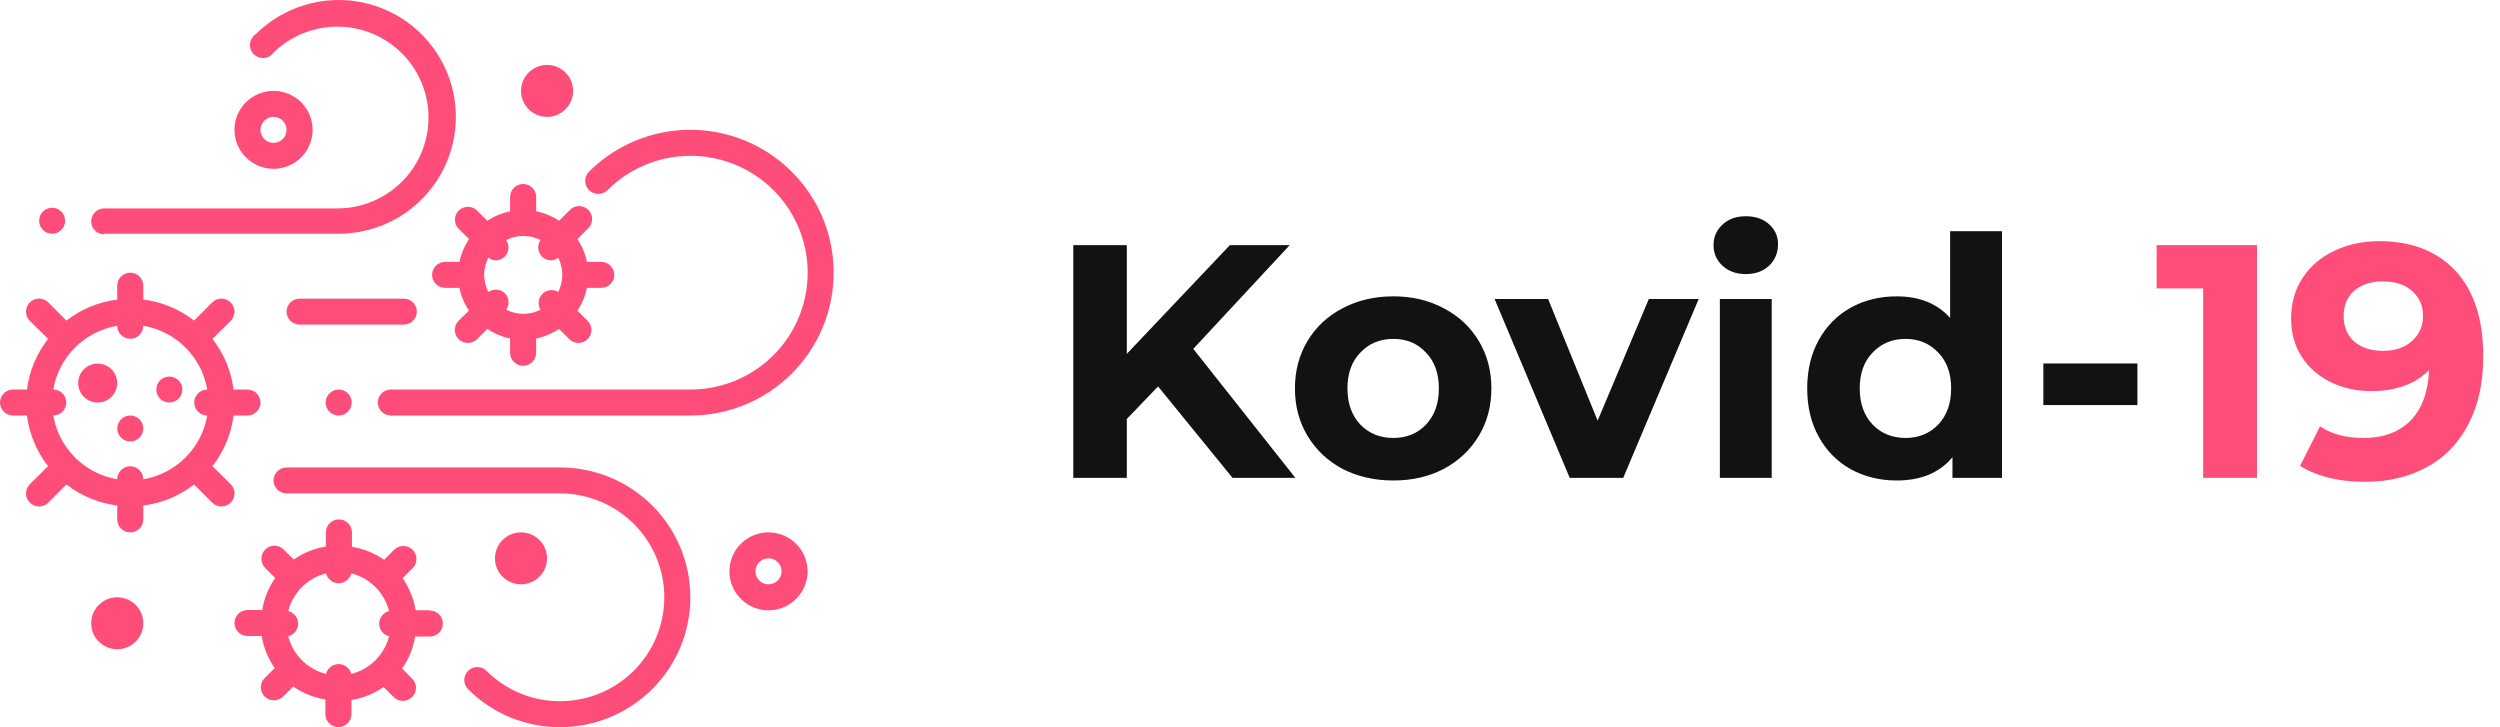 <svg width="361" height="105" viewBox="0 0 361 105" fill="none" xmlns="http://www.w3.org/2000/svg">
<path d="M15.049 33.75H48.905C51.688 33.749 54.427 33.065 56.882 31.757C59.336 30.449 61.429 28.558 62.975 26.251C64.521 23.945 65.473 21.293 65.747 18.533C66.02 15.772 65.606 12.986 64.542 10.423C63.478 7.859 61.797 5.597 59.646 3.836C57.496 2.075 54.943 0.869 52.214 0.326C49.485 -0.217 46.663 -0.08 44 0.723C41.336 1.526 38.912 2.971 36.942 4.931C36.711 5.082 36.516 5.282 36.371 5.516C36.227 5.75 36.135 6.014 36.104 6.287C36.072 6.561 36.102 6.838 36.19 7.099C36.279 7.36 36.423 7.598 36.614 7.797C36.805 7.996 37.038 8.15 37.295 8.249C37.553 8.348 37.83 8.39 38.105 8.37C38.38 8.351 38.648 8.271 38.889 8.137C39.131 8.003 39.339 7.817 39.5 7.594C41.037 6.093 42.919 4.991 44.983 4.383C47.046 3.775 49.227 3.681 51.335 4.108C53.443 4.535 55.414 5.471 57.076 6.833C58.738 8.195 60.039 9.942 60.867 11.922C61.694 13.902 62.022 16.053 61.822 18.189C61.623 20.324 60.901 22.378 59.721 24.171C58.541 25.964 56.938 27.441 55.052 28.474C53.166 29.506 51.056 30.062 48.905 30.094H15.049C14.55 30.094 14.072 30.291 13.719 30.643C13.366 30.994 13.168 31.471 13.168 31.969C13.168 32.466 13.366 32.943 13.719 33.294C14.072 33.646 14.55 33.844 15.049 33.844V33.75Z" fill="#FF4D79"/>
<path d="M120.378 39.374C120.379 35.294 119.166 31.305 116.893 27.912C114.62 24.519 111.388 21.874 107.606 20.313C103.825 18.751 99.664 18.343 95.65 19.139C91.635 19.935 87.948 21.901 85.055 24.787C84.701 25.14 84.501 25.619 84.501 26.118C84.501 26.617 84.701 27.096 85.055 27.449C85.409 27.802 85.889 28 86.39 28C86.891 28 87.371 27.802 87.725 27.449C89.694 25.485 92.117 24.035 94.782 23.228C97.446 22.421 100.27 22.282 103.001 22.823C105.733 23.363 108.288 24.568 110.441 26.329C112.594 28.09 114.278 30.353 115.343 32.918C116.408 35.483 116.822 38.271 116.549 41.033C116.275 43.796 115.321 46.449 113.773 48.756C112.225 51.064 110.129 52.955 107.672 54.262C105.215 55.569 102.473 56.251 99.688 56.249H56.428C55.929 56.249 55.45 56.447 55.098 56.798C54.745 57.15 54.547 57.627 54.547 58.124C54.547 58.621 54.745 59.098 55.098 59.45C55.45 59.801 55.929 59.999 56.428 59.999H99.688C105.175 59.999 110.438 57.826 114.318 53.958C118.198 50.09 120.378 44.844 120.378 39.374Z" fill="#FF4D79"/>
<path d="M80.879 67.5H41.381C40.882 67.5 40.404 67.698 40.051 68.049C39.698 68.401 39.5 68.878 39.5 69.375C39.5 69.872 39.698 70.349 40.051 70.701C40.404 71.052 40.882 71.25 41.381 71.25H80.879C84.87 71.25 88.697 72.83 91.519 75.643C94.341 78.456 95.926 82.272 95.926 86.25C95.926 90.228 94.341 94.043 91.519 96.857C88.697 99.67 84.87 101.25 80.879 101.25C78.904 101.258 76.948 100.875 75.123 100.121C73.299 99.368 71.643 98.26 70.252 96.862C69.9 96.513 69.423 96.317 68.926 96.317C68.429 96.317 67.953 96.513 67.6 96.862C67.424 97.037 67.284 97.244 67.189 97.473C67.093 97.701 67.044 97.946 67.044 98.194C67.044 98.441 67.093 98.686 67.189 98.915C67.284 99.143 67.424 99.351 67.6 99.525C69.34 101.269 71.409 102.651 73.689 103.591C75.968 104.531 78.412 105.01 80.879 105C83.349 105 85.795 104.515 88.077 103.573C90.359 102.63 92.433 101.249 94.179 99.508C95.926 97.767 97.311 95.7 98.256 93.425C99.201 91.15 99.688 88.712 99.688 86.25C99.688 83.788 99.201 81.35 98.256 79.075C97.311 76.8 95.926 74.733 94.179 72.992C92.433 71.251 90.359 69.87 88.077 68.927C85.795 67.985 83.349 67.5 80.879 67.5Z" fill="#FF4D79"/>
<path d="M35.737 56.25H33.724C33.389 53.583 32.336 51.056 30.677 48.938L33.31 46.331C33.664 45.978 33.863 45.499 33.863 45C33.863 44.501 33.664 44.022 33.31 43.669C32.956 43.316 32.476 43.117 31.975 43.117C31.474 43.117 30.994 43.316 30.64 43.669L28.025 46.294C25.9 44.64 23.365 43.59 20.69 43.256V41.25C20.69 40.753 20.491 40.276 20.139 39.924C19.786 39.572 19.308 39.375 18.809 39.375C18.31 39.375 17.831 39.572 17.479 39.924C17.126 40.276 16.928 40.753 16.928 41.25V43.256C14.252 43.59 11.718 44.64 9.592 46.294L6.978 43.669C6.624 43.316 6.144 43.117 5.643 43.117C5.142 43.117 4.661 43.316 4.307 43.669C3.953 44.022 3.754 44.501 3.754 45C3.754 45.499 3.953 45.978 4.307 46.331L6.94 48.938C5.281 51.056 4.228 53.583 3.893 56.25H1.881C1.382 56.25 0.904 56.447 0.551 56.799C0.198 57.151 0 57.628 0 58.125C0 58.622 0.198 59.099 0.551 59.451C0.904 59.802 1.382 60 1.881 60H3.893C4.228 62.667 5.281 65.194 6.94 67.312L4.307 69.919C4.131 70.093 3.991 70.3 3.896 70.529C3.8 70.757 3.751 71.002 3.751 71.25C3.751 71.498 3.8 71.743 3.896 71.971C3.991 72.2 4.131 72.407 4.307 72.581C4.482 72.757 4.69 72.896 4.919 72.992C5.148 73.087 5.394 73.136 5.643 73.136C5.891 73.136 6.137 73.087 6.366 72.992C6.595 72.896 6.803 72.757 6.978 72.581L9.592 69.956C11.718 71.61 14.252 72.66 16.928 72.994V75C16.928 75.497 17.126 75.974 17.479 76.326C17.831 76.677 18.31 76.875 18.809 76.875C19.308 76.875 19.786 76.677 20.139 76.326C20.491 75.974 20.69 75.497 20.69 75V72.994C23.365 72.66 25.9 71.61 28.025 69.956L30.64 72.581C30.814 72.757 31.022 72.896 31.252 72.992C31.481 73.087 31.727 73.136 31.975 73.136C32.223 73.136 32.469 73.087 32.698 72.992C32.927 72.896 33.135 72.757 33.31 72.581C33.487 72.407 33.627 72.2 33.722 71.971C33.818 71.743 33.867 71.498 33.867 71.25C33.867 71.002 33.818 70.757 33.722 70.529C33.627 70.3 33.487 70.093 33.31 69.919L30.677 67.312C32.336 65.194 33.389 62.667 33.724 60H35.737C36.236 60 36.714 59.802 37.067 59.451C37.419 59.099 37.617 58.622 37.617 58.125C37.617 57.628 37.419 57.151 37.067 56.799C36.714 56.447 36.236 56.25 35.737 56.25ZM29.925 60C29.533 62.3 28.433 64.421 26.779 66.07C25.124 67.719 22.996 68.815 20.69 69.206C20.69 68.709 20.491 68.232 20.139 67.88C19.786 67.529 19.308 67.331 18.809 67.331C18.31 67.331 17.831 67.529 17.479 67.88C17.126 68.232 16.928 68.709 16.928 69.206C14.621 68.815 12.493 67.719 10.839 66.07C9.184 64.421 8.085 62.3 7.693 60C8.192 60 8.67 59.802 9.023 59.451C9.375 59.099 9.574 58.622 9.574 58.125C9.574 57.628 9.375 57.151 9.023 56.799C8.67 56.447 8.192 56.25 7.693 56.25C8.085 53.95 9.184 51.829 10.839 50.18C12.493 48.53 14.621 47.434 16.928 47.044C16.928 47.541 17.126 48.018 17.479 48.37C17.831 48.721 18.31 48.919 18.809 48.919C19.308 48.919 19.786 48.721 20.139 48.37C20.491 48.018 20.69 47.541 20.69 47.044C22.996 47.434 25.124 48.53 26.779 50.18C28.433 51.829 29.533 53.95 29.925 56.25C29.426 56.25 28.948 56.447 28.595 56.799C28.242 57.151 28.044 57.628 28.044 58.125C28.044 58.622 28.242 59.099 28.595 59.451C28.948 59.802 29.426 60 29.925 60Z" fill="#FF4D79"/>
<path d="M14.107 58.125C15.665 58.125 16.928 56.866 16.928 55.312C16.928 53.759 15.665 52.5 14.107 52.5C12.548 52.5 11.285 53.759 11.285 55.312C11.285 56.866 12.548 58.125 14.107 58.125Z" fill="#FF4D79"/>
<path d="M24.451 58.125C25.49 58.125 26.332 57.285 26.332 56.25C26.332 55.215 25.49 54.375 24.451 54.375C23.412 54.375 22.57 55.215 22.57 56.25C22.57 57.285 23.412 58.125 24.451 58.125Z" fill="#FF4D79"/>
<path d="M18.811 63.75C19.849 63.75 20.691 62.91 20.691 61.875C20.691 60.84 19.849 60 18.811 60C17.772 60 16.93 60.84 16.93 61.875C16.93 62.91 17.772 63.75 18.811 63.75Z" fill="#FF4D79"/>
<path d="M62.069 88.125H60.018C59.748 86.46 59.105 84.877 58.138 83.494L59.586 82.05C59.761 81.875 59.9 81.668 59.995 81.439C60.09 81.211 60.139 80.966 60.139 80.719C60.139 80.472 60.09 80.227 59.995 79.998C59.9 79.77 59.761 79.562 59.586 79.388C59.41 79.213 59.202 79.074 58.973 78.979C58.744 78.885 58.498 78.836 58.25 78.836C58.002 78.836 57.757 78.885 57.528 78.979C57.299 79.074 57.09 79.213 56.915 79.388L55.467 80.831C54.079 79.867 52.491 79.226 50.821 78.956V76.875C50.821 76.378 50.623 75.901 50.27 75.549C49.917 75.198 49.439 75 48.94 75C48.441 75 47.963 75.198 47.61 75.549C47.257 75.901 47.059 76.378 47.059 76.875V78.919C45.389 79.189 43.801 79.829 42.413 80.794L40.965 79.35C40.79 79.175 40.582 79.037 40.352 78.942C40.123 78.847 39.878 78.799 39.63 78.799C39.382 78.799 39.136 78.847 38.907 78.942C38.678 79.037 38.47 79.175 38.294 79.35C38.119 79.525 37.98 79.732 37.885 79.961C37.79 80.189 37.741 80.434 37.741 80.681C37.741 80.928 37.79 81.173 37.885 81.402C37.98 81.63 38.119 81.838 38.294 82.013L39.743 83.456C38.775 84.84 38.133 86.423 37.862 88.088H35.736C35.237 88.088 34.759 88.285 34.406 88.637C34.054 88.988 33.855 89.465 33.855 89.963C33.855 90.46 34.054 90.937 34.406 91.288C34.759 91.64 35.237 91.838 35.736 91.838H37.786C38.057 93.502 38.7 95.085 39.667 96.469L38.219 97.912C38.043 98.087 37.903 98.294 37.807 98.523C37.712 98.751 37.663 98.996 37.663 99.244C37.663 99.491 37.712 99.736 37.807 99.965C37.903 100.193 38.043 100.401 38.219 100.575C38.394 100.751 38.602 100.89 38.831 100.985C39.06 101.081 39.306 101.13 39.554 101.13C39.803 101.13 40.049 101.081 40.278 100.985C40.507 100.89 40.715 100.751 40.89 100.575L42.338 99.131C43.726 100.095 45.314 100.736 46.984 101.006V103.125C46.984 103.622 47.182 104.099 47.535 104.451C47.888 104.802 48.366 105 48.865 105C49.364 105 49.842 104.802 50.195 104.451C50.548 104.099 50.746 103.622 50.746 103.125V101.081C52.416 100.811 54.004 100.17 55.392 99.206L56.84 100.65C57.015 100.826 57.223 100.965 57.452 101.06C57.681 101.156 57.927 101.205 58.175 101.205C58.423 101.205 58.669 101.156 58.898 101.06C59.128 100.965 59.336 100.826 59.511 100.65C59.687 100.476 59.827 100.268 59.922 100.04C60.018 99.811 60.067 99.566 60.067 99.319C60.067 99.071 60.018 98.826 59.922 98.598C59.827 98.369 59.687 98.162 59.511 97.987L58.062 96.544C59.03 95.16 59.672 93.577 59.943 91.912H62.069C62.567 91.912 63.046 91.715 63.399 91.363C63.751 91.012 63.95 90.535 63.95 90.037C63.95 89.54 63.751 89.063 63.399 88.712C63.046 88.36 62.567 88.162 62.069 88.162V88.125ZM56.181 91.875C55.849 93.188 55.167 94.386 54.206 95.344C53.246 96.301 52.044 96.981 50.727 97.312C50.625 96.907 50.39 96.547 50.059 96.29C49.729 96.033 49.322 95.893 48.903 95.893C48.483 95.893 48.076 96.033 47.745 96.29C47.415 96.547 47.18 96.907 47.078 97.312C45.761 96.981 44.559 96.301 43.599 95.344C42.638 94.386 41.956 93.188 41.623 91.875C42.03 91.773 42.391 91.539 42.649 91.21C42.907 90.88 43.047 90.474 43.047 90.056C43.047 89.638 42.907 89.232 42.649 88.903C42.391 88.573 42.03 88.339 41.623 88.237C41.956 86.925 42.638 85.726 43.599 84.769C44.559 83.811 45.761 83.131 47.078 82.8C47.18 83.205 47.415 83.565 47.745 83.822C48.076 84.079 48.483 84.219 48.903 84.219C49.322 84.219 49.729 84.079 50.059 83.822C50.39 83.565 50.625 83.205 50.727 82.8C52.044 83.131 53.246 83.811 54.206 84.769C55.167 85.726 55.849 86.925 56.181 88.237C55.775 88.339 55.414 88.573 55.156 88.903C54.898 89.232 54.758 89.638 54.758 90.056C54.758 90.474 54.898 90.88 55.156 91.21C55.414 91.539 55.775 91.773 56.181 91.875Z" fill="#FF4D79"/>
<path d="M66.246 33.056L67.732 34.518C67.06 35.519 66.588 36.639 66.341 37.818H64.272C63.773 37.818 63.294 38.016 62.941 38.367C62.589 38.719 62.391 39.196 62.391 39.693C62.391 40.191 62.589 40.667 62.941 41.019C63.294 41.371 63.773 41.568 64.272 41.568H66.341C66.578 42.741 67.045 43.856 67.713 44.85L66.228 46.312C66.051 46.486 65.911 46.694 65.816 46.922C65.72 47.151 65.671 47.396 65.671 47.643C65.671 47.891 65.72 48.136 65.816 48.364C65.911 48.593 66.051 48.8 66.228 48.975C66.403 49.148 66.612 49.286 66.841 49.379C67.07 49.472 67.316 49.52 67.563 49.518C67.811 49.52 68.056 49.472 68.285 49.379C68.514 49.286 68.723 49.148 68.898 48.975L70.365 47.493C71.364 48.161 72.481 48.632 73.657 48.881V50.943C73.657 51.441 73.855 51.917 74.208 52.269C74.561 52.621 75.039 52.818 75.538 52.818C76.037 52.818 76.515 52.621 76.868 52.269C77.221 51.917 77.419 51.441 77.419 50.943V48.881C78.601 48.635 79.725 48.163 80.729 47.493L82.196 48.975C82.55 49.325 83.03 49.521 83.529 49.519C84.028 49.518 84.506 49.318 84.858 48.965C85.209 48.612 85.406 48.134 85.404 47.637C85.402 47.139 85.203 46.663 84.848 46.312L83.381 44.85C84.048 43.855 84.514 42.74 84.754 41.568H86.823C87.322 41.568 87.8 41.371 88.153 41.019C88.506 40.667 88.704 40.191 88.704 39.693C88.704 39.196 88.506 38.719 88.153 38.367C87.8 38.016 87.322 37.818 86.823 37.818H84.754C84.518 36.645 84.051 35.53 83.381 34.537L84.848 33.056C85.045 32.888 85.205 32.681 85.318 32.448C85.431 32.216 85.494 31.962 85.504 31.704C85.514 31.446 85.471 31.188 85.376 30.948C85.282 30.707 85.138 30.489 84.955 30.306C84.772 30.123 84.552 29.98 84.311 29.886C84.07 29.792 83.811 29.748 83.552 29.758C83.293 29.768 83.039 29.831 82.806 29.944C82.572 30.056 82.365 30.216 82.196 30.412L80.729 31.875C79.724 31.211 78.6 30.746 77.419 30.506V28.443C77.419 27.946 77.221 27.469 76.868 27.117C76.515 26.766 76.037 26.568 75.538 26.568C75.039 26.568 74.561 26.766 74.208 27.117C73.855 27.469 73.657 27.946 73.657 28.443V30.506C72.482 30.749 71.365 31.213 70.365 31.875L68.898 30.412C68.724 30.236 68.516 30.097 68.286 30.002C68.057 29.907 67.811 29.858 67.563 29.858C67.315 29.858 67.069 29.907 66.84 30.002C66.611 30.097 66.403 30.236 66.228 30.412C65.88 30.766 65.686 31.242 65.69 31.738C65.694 32.233 65.894 32.707 66.246 33.056ZM71.569 37.593C71.818 37.592 72.064 37.542 72.294 37.446C72.523 37.349 72.731 37.208 72.905 37.031C73.204 36.719 73.386 36.313 73.421 35.883C73.455 35.453 73.339 35.023 73.093 34.668C73.857 34.274 74.705 34.068 75.566 34.068C76.427 34.068 77.275 34.274 78.04 34.668C77.85 34.948 77.739 35.273 77.72 35.61C77.7 35.947 77.772 36.283 77.928 36.583C78.084 36.882 78.319 37.134 78.606 37.312C78.894 37.49 79.225 37.587 79.563 37.593C79.944 37.578 80.311 37.447 80.616 37.218C80.995 37.989 81.194 38.835 81.199 39.693C81.194 40.546 80.995 41.385 80.616 42.15C80.257 41.937 79.837 41.851 79.423 41.903C79.008 41.955 78.623 42.143 78.328 42.437C78.033 42.731 77.844 43.115 77.792 43.529C77.74 43.941 77.827 44.36 78.04 44.718C77.275 45.113 76.427 45.319 75.566 45.319C74.705 45.319 73.857 45.113 73.093 44.718C73.344 44.361 73.463 43.929 73.428 43.494C73.394 43.059 73.209 42.65 72.905 42.337C72.588 42.037 72.177 41.856 71.741 41.825C71.305 41.794 70.872 41.916 70.516 42.168C70.128 41.4 69.922 40.553 69.914 39.693C69.917 38.833 70.123 37.985 70.516 37.218C70.821 37.447 71.188 37.578 71.569 37.593Z" fill="#FF4D79"/>
<path d="M60.188 45C60.188 44.503 59.989 44.026 59.637 43.674C59.284 43.322 58.806 43.125 58.307 43.125H43.26C42.761 43.125 42.282 43.322 41.93 43.674C41.577 44.026 41.379 44.503 41.379 45C41.379 45.497 41.577 45.974 41.93 46.326C42.282 46.678 42.761 46.875 43.26 46.875H58.307C58.806 46.875 59.284 46.678 59.637 46.326C59.989 45.974 60.188 45.497 60.188 45Z" fill="#FF4D79"/>
<path d="M39.498 24.375C40.614 24.375 41.705 24.045 42.633 23.427C43.561 22.809 44.284 21.93 44.711 20.903C45.138 19.875 45.25 18.744 45.032 17.653C44.815 16.561 44.277 15.559 43.488 14.773C42.699 13.986 41.694 13.45 40.599 13.233C39.504 13.016 38.37 13.127 37.339 13.553C36.308 13.979 35.426 14.7 34.806 15.625C34.186 16.55 33.855 17.637 33.855 18.75C33.855 20.242 34.45 21.673 35.508 22.727C36.566 23.782 38.002 24.375 39.498 24.375ZM39.498 16.875C39.87 16.875 40.234 16.985 40.543 17.191C40.852 17.397 41.093 17.69 41.236 18.032C41.378 18.375 41.415 18.752 41.343 19.116C41.27 19.48 41.091 19.814 40.828 20.076C40.565 20.338 40.23 20.517 39.865 20.589C39.5 20.661 39.122 20.624 38.778 20.482C38.435 20.34 38.141 20.1 37.934 19.792C37.727 19.483 37.617 19.121 37.617 18.75C37.617 18.253 37.815 17.776 38.168 17.424C38.521 17.073 38.999 16.875 39.498 16.875Z" fill="#FF4D79"/>
<path d="M110.971 76.875C109.855 76.875 108.764 77.205 107.836 77.823C106.908 78.441 106.185 79.32 105.758 80.347C105.331 81.375 105.219 82.506 105.437 83.597C105.654 84.689 106.192 85.691 106.981 86.478C107.77 87.264 108.775 87.8 109.87 88.017C110.964 88.234 112.099 88.123 113.13 87.697C114.161 87.271 115.042 86.55 115.662 85.625C116.282 84.7 116.613 83.612 116.613 82.5C116.613 81.008 116.019 79.577 114.961 78.522C113.902 77.468 112.467 76.875 110.971 76.875ZM110.971 84.375C110.599 84.375 110.235 84.265 109.926 84.059C109.616 83.853 109.375 83.56 109.233 83.218C109.091 82.875 109.053 82.498 109.126 82.134C109.199 81.77 109.378 81.436 109.641 81.174C109.904 80.912 110.239 80.733 110.604 80.661C110.969 80.589 111.347 80.626 111.691 80.768C112.034 80.91 112.328 81.15 112.535 81.458C112.741 81.767 112.852 82.129 112.852 82.5C112.852 82.997 112.653 83.474 112.301 83.826C111.948 84.177 111.47 84.375 110.971 84.375Z" fill="#FF4D79"/>
<path d="M75.234 84.375C77.312 84.375 78.996 82.696 78.996 80.625C78.996 78.554 77.312 76.875 75.234 76.875C73.157 76.875 71.473 78.554 71.473 80.625C71.473 82.696 73.157 84.375 75.234 84.375Z" fill="#FF4D79"/>
<path d="M78.996 16.875C81.074 16.875 82.758 15.196 82.758 13.125C82.758 11.054 81.074 9.375 78.996 9.375C76.919 9.375 75.234 11.054 75.234 13.125C75.234 15.196 76.919 16.875 78.996 16.875Z" fill="#FF4D79"/>
<path d="M16.93 93.75C19.007 93.75 20.692 92.071 20.692 90C20.692 87.929 19.007 86.25 16.93 86.25C14.852 86.25 13.168 87.929 13.168 90C13.168 92.071 14.852 93.75 16.93 93.75Z" fill="#FF4D79"/>
<path d="M48.904 60C49.943 60 50.785 59.16 50.785 58.125C50.785 57.09 49.943 56.25 48.904 56.25C47.865 56.25 47.023 57.09 47.023 58.125C47.023 59.16 47.865 60 48.904 60Z" fill="#FF4D79"/>
<path d="M7.525 33.75C8.564 33.75 9.406 32.91 9.406 31.875C9.406 30.84 8.564 30 7.525 30C6.487 30 5.645 30.84 5.645 31.875C5.645 32.91 6.487 33.75 7.525 33.75Z" fill="#FF4D79"/>
<path d="M167.224 55.8L162.712 60.504V69H154.984V35.4H162.712V51.096L177.592 35.4H186.232L172.312 50.376L187.048 69H177.976L167.224 55.8ZM201.197 69.384C198.477 69.384 196.029 68.824 193.853 67.704C191.709 66.552 190.029 64.968 188.813 62.952C187.597 60.936 186.989 58.648 186.989 56.088C186.989 53.528 187.597 51.24 188.813 49.224C190.029 47.208 191.709 45.64 193.853 44.52C196.029 43.368 198.477 42.792 201.197 42.792C203.917 42.792 206.349 43.368 208.493 44.52C210.637 45.64 212.317 47.208 213.533 49.224C214.749 51.24 215.357 53.528 215.357 56.088C215.357 58.648 214.749 60.936 213.533 62.952C212.317 64.968 210.637 66.552 208.493 67.704C206.349 68.824 203.917 69.384 201.197 69.384ZM201.197 63.24C203.117 63.24 204.685 62.6 205.901 61.32C207.149 60.008 207.773 58.264 207.773 56.088C207.773 53.912 207.149 52.184 205.901 50.904C204.685 49.592 203.117 48.936 201.197 48.936C199.277 48.936 197.693 49.592 196.445 50.904C195.197 52.184 194.573 53.912 194.573 56.088C194.573 58.264 195.197 60.008 196.445 61.32C197.693 62.6 199.277 63.24 201.197 63.24ZM245.291 43.176L234.395 69H226.667L215.819 43.176H223.547L230.699 60.744L238.091 43.176H245.291ZM248.347 43.176H255.835V69H248.347V43.176ZM252.091 39.576C250.715 39.576 249.595 39.176 248.731 38.376C247.867 37.576 247.435 36.584 247.435 35.4C247.435 34.216 247.867 33.224 248.731 32.424C249.595 31.624 250.715 31.224 252.091 31.224C253.467 31.224 254.587 31.608 255.451 32.376C256.315 33.144 256.747 34.104 256.747 35.256C256.747 36.504 256.315 37.544 255.451 38.376C254.587 39.176 253.467 39.576 252.091 39.576ZM289.088 33.384V69H281.936V66.024C280.08 68.264 277.392 69.384 273.872 69.384C271.44 69.384 269.232 68.84 267.248 67.752C265.296 66.664 263.76 65.112 262.64 63.096C261.52 61.08 260.96 58.744 260.96 56.088C260.96 53.432 261.52 51.096 262.64 49.08C263.76 47.064 265.296 45.512 267.248 44.424C269.232 43.336 271.44 42.792 273.872 42.792C277.168 42.792 279.744 43.832 281.6 45.912V33.384H289.088ZM275.168 63.24C277.056 63.24 278.624 62.6 279.872 61.32C281.12 60.008 281.744 58.264 281.744 56.088C281.744 53.912 281.12 52.184 279.872 50.904C278.624 49.592 277.056 48.936 275.168 48.936C273.248 48.936 271.664 49.592 270.416 50.904C269.168 52.184 268.544 53.912 268.544 56.088C268.544 58.264 269.168 60.008 270.416 61.32C271.664 62.6 273.248 63.24 275.168 63.24ZM295.059 52.488H308.643V58.488H295.059V52.488Z" fill="#121212"/>
<path d="M325.91 35.4V69H318.134V41.64H311.414V35.4H325.91ZM343.555 34.824C348.259 34.824 351.939 36.264 354.595 39.144C357.251 41.992 358.579 46.104 358.579 51.48C358.579 55.288 357.859 58.552 356.419 61.272C355.011 63.992 353.011 66.056 350.419 67.464C347.827 68.872 344.835 69.576 341.443 69.576C339.651 69.576 337.939 69.384 336.307 69C334.675 68.584 333.283 68.008 332.131 67.272L335.011 61.56C336.643 62.68 338.739 63.24 341.299 63.24C344.147 63.24 346.403 62.408 348.067 60.744C349.731 59.048 350.627 56.616 350.755 53.448C348.739 55.464 345.955 56.472 342.403 56.472C340.259 56.472 338.307 56.04 336.547 55.176C334.787 54.312 333.395 53.096 332.371 51.528C331.347 49.928 330.835 48.088 330.835 46.008C330.835 43.768 331.395 41.8 332.515 40.104C333.635 38.408 335.155 37.112 337.075 36.216C339.027 35.288 341.187 34.824 343.555 34.824ZM344.131 50.664C345.827 50.664 347.203 50.2 348.259 49.272C349.347 48.312 349.891 47.096 349.891 45.624C349.891 44.152 349.363 42.952 348.307 42.024C347.283 41.096 345.859 40.632 344.035 40.632C342.371 40.632 341.011 41.08 339.955 41.976C338.931 42.872 338.419 44.088 338.419 45.624C338.419 47.16 338.931 48.392 339.955 49.32C341.011 50.216 342.403 50.664 344.131 50.664Z" fill="#FF4D79"/>
</svg>
